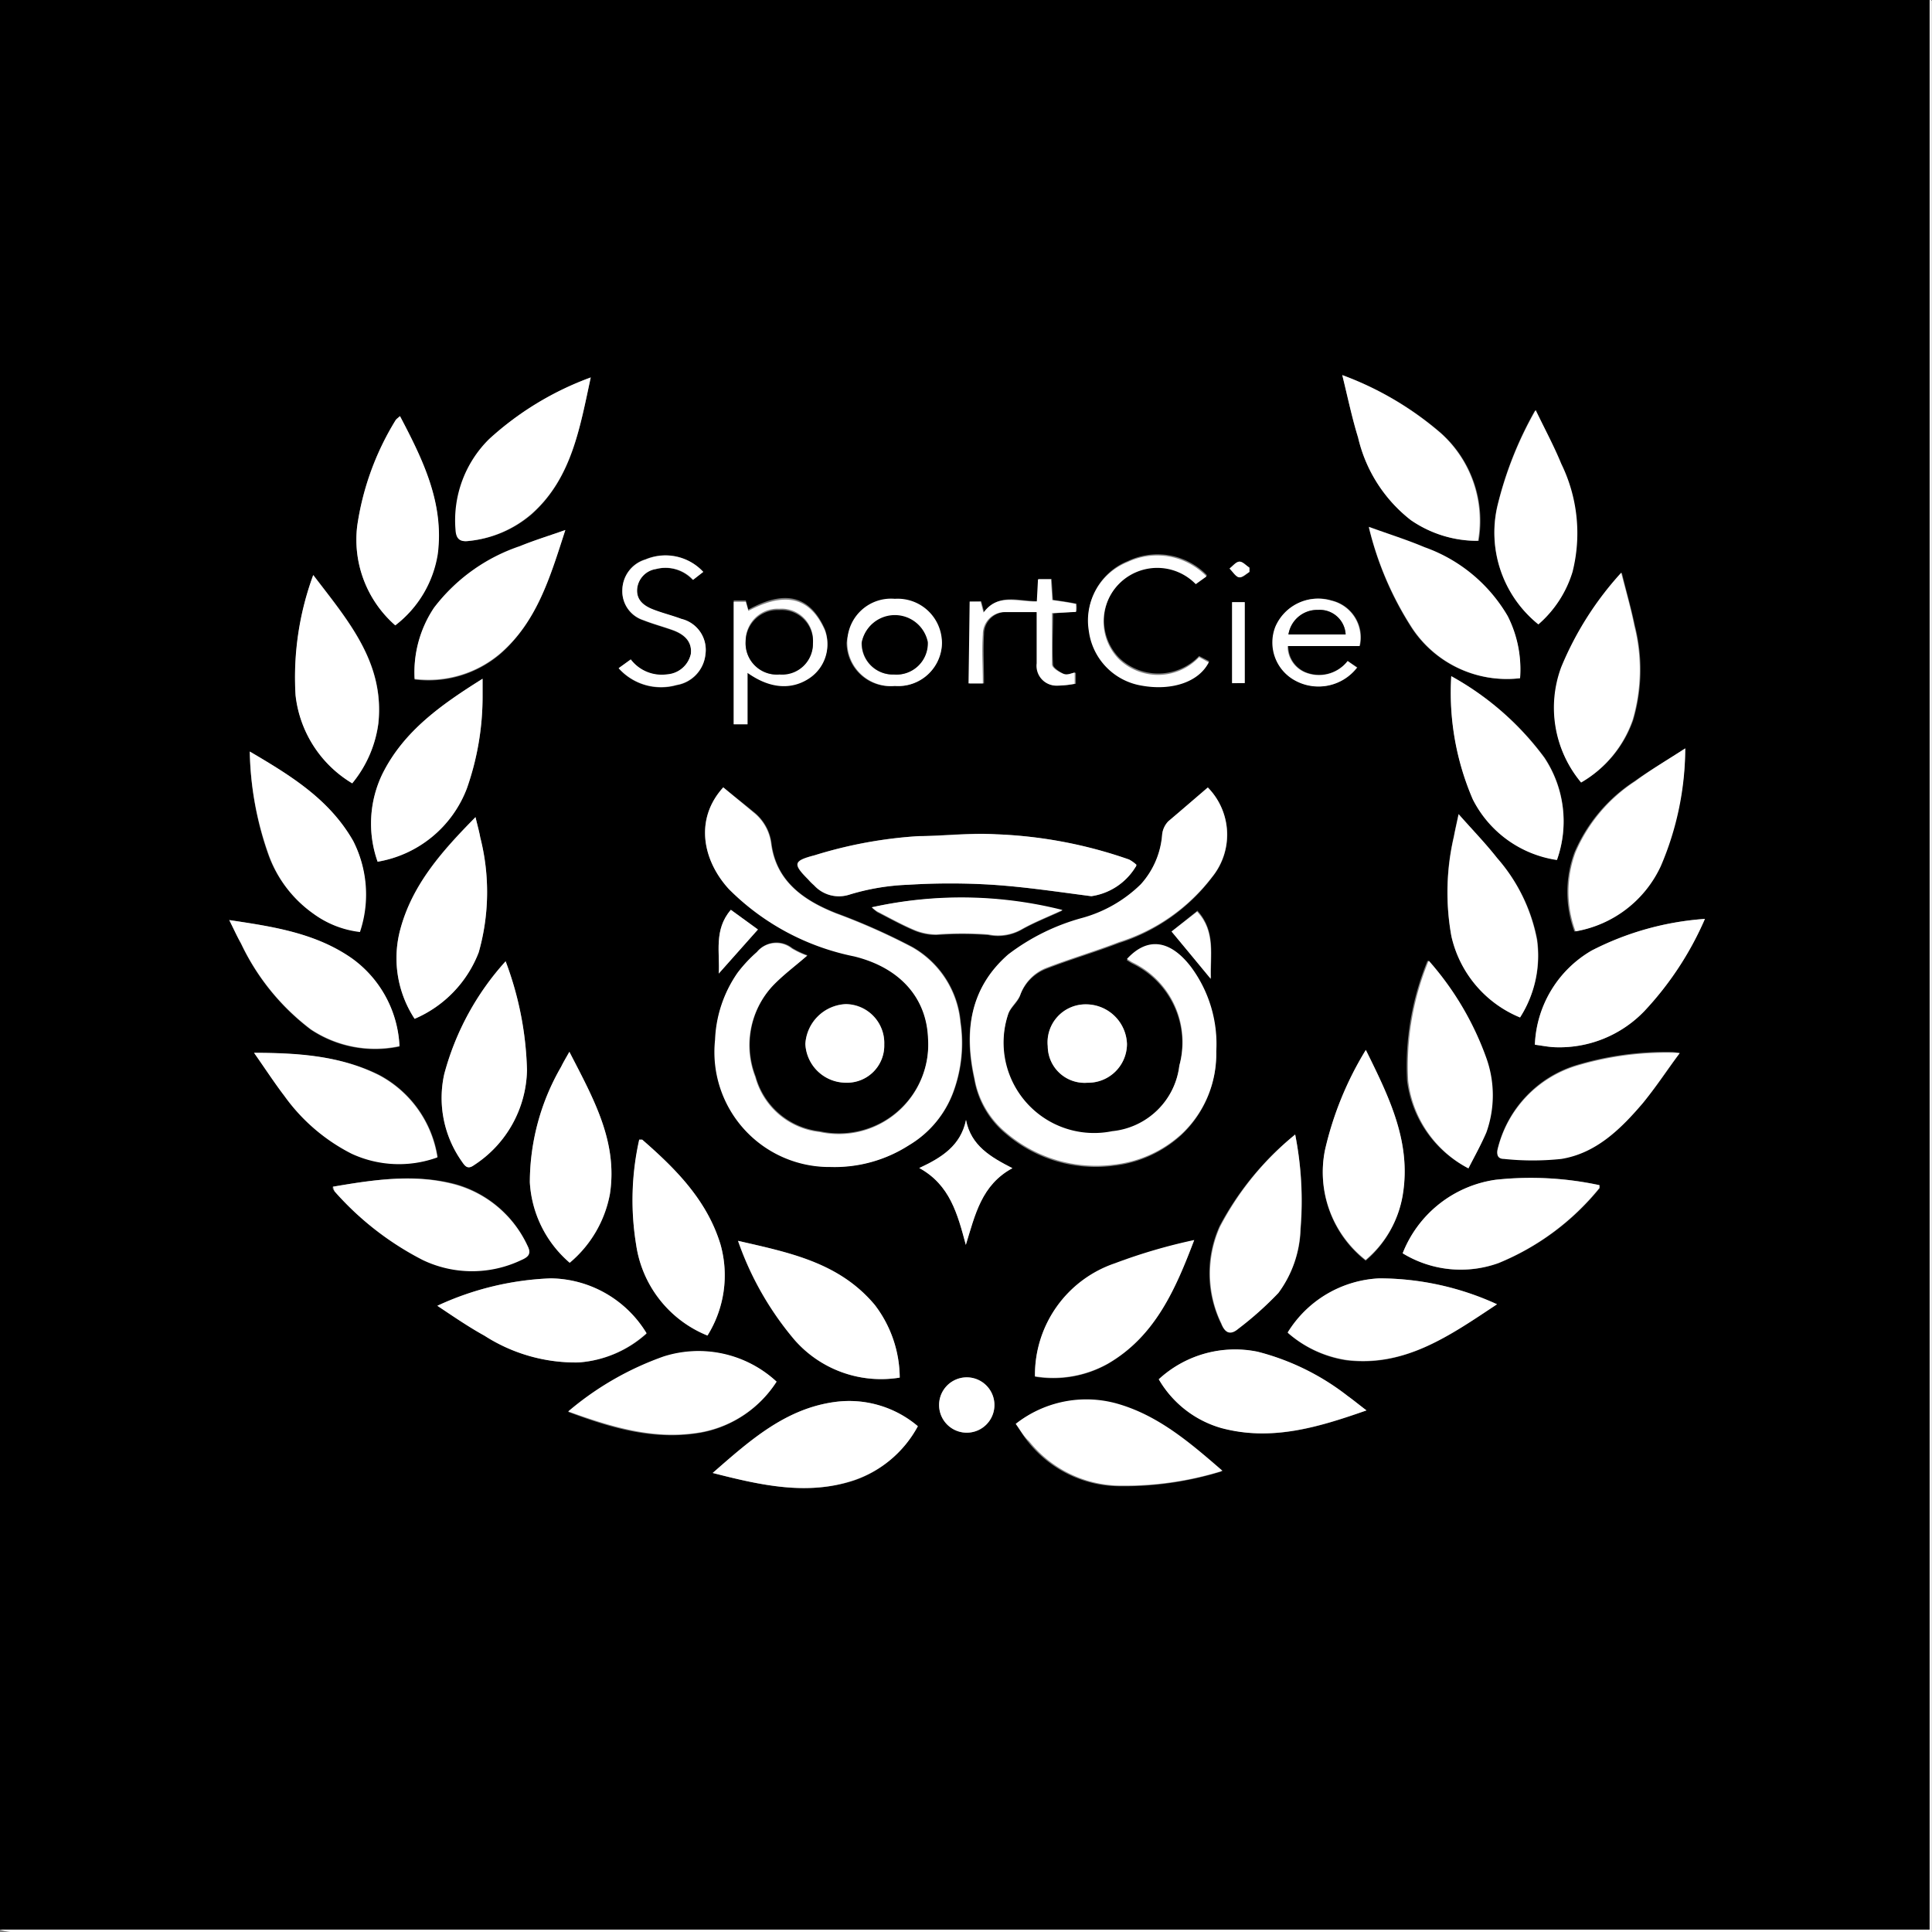 <svg xmlns="http://www.w3.org/2000/svg" viewBox="0 0 114.86 114.86"><rect x="0" y="0" width="114.86" height="114.86" fill="#808080" stroke="none"/><defs><style>.cls-1{fill:#fff;}</style></defs><title>Asset 1</title><g id="Layer_2" data-name="Layer 2"><g id="Layer_1-2" data-name="Layer 1"><path d="M0,114.72V0H114.72V114.72ZM43,46.81c-1.74,1.9-1.22,4.37.34,6a14.58,14.58,0,0,0,7.45,4c2.84.7,4.3,2.57,4.39,4.85a5.32,5.32,0,0,1-6.45,5.59A4.46,4.46,0,0,1,44.93,64a5.18,5.18,0,0,1,1-5.38c.63-.66,1.38-1.21,2.08-1.83a5.12,5.12,0,0,1-.91-.43A1.49,1.49,0,0,0,45,56.6a8.21,8.21,0,0,0-1.12,1.21,7.47,7.47,0,0,0-1.34,4,6.83,6.83,0,0,0,6.86,7.55,8.16,8.16,0,0,0,4.66-1.29,6.15,6.15,0,0,0,2.64-3.18,8.4,8.4,0,0,0,.42-4.12,5.71,5.71,0,0,0-2.88-4.48,37.65,37.65,0,0,0-4.5-2c-2-.78-3.58-1.92-3.87-4.15a2.82,2.82,0,0,0-1.07-1.88C44.22,47.78,43.62,47.32,43,46.81Zm28.8,0c-.79.69-1.59,1.37-2.36,2.08a1.29,1.29,0,0,0-.36.75,5,5,0,0,1-1.28,3,8,8,0,0,1-3.48,2,12.76,12.76,0,0,0-4.4,2.17c-2.29,2-2.62,4.57-2,7.36a5.37,5.37,0,0,0,1.88,3.24,8.24,8.24,0,0,0,6.46,1.89,7.13,7.13,0,0,0,3.95-1.8,6.53,6.53,0,0,0,2.08-4.93,7.69,7.69,0,0,0-1.49-5c-1.23-1.62-2.6-1.82-3.82-.49.11.07.22.15.34.21a5.24,5.24,0,0,1,2.78,6.11,4.47,4.47,0,0,1-4,3.92,5.38,5.38,0,0,1-6.17-7c.14-.4.54-.69.7-1.09a2.69,2.69,0,0,1,1.5-1.6c1.45-.57,2.94-1,4.39-1.56a11.16,11.16,0,0,0,5.54-3.91A4,4,0,0,0,71.81,46.82Zm-4.25,4.59a2.09,2.09,0,0,0-.44-.3,26.89,26.89,0,0,0-7.9-1.5c-1.53-.1-3.08.08-4.62.11a26.24,26.24,0,0,0-6.18,1.14c-1.27.33-1.29.51-.37,1.44a3.12,3.12,0,0,0,.34.34,2,2,0,0,0,2.06.57A13.61,13.61,0,0,1,54,52.6a40,40,0,0,1,5,0c2,.13,3.93.43,5.88.68a3.7,3.7,0,0,0,2.62-1.72S67.52,51.52,67.56,51.41Zm23.9-14.28a6.71,6.71,0,0,0,2-3.08,9.4,9.4,0,0,0-.67-6.45c-.43-1-1-2-1.52-3.19A21.84,21.84,0,0,0,89,30.15,7,7,0,0,0,91.46,37.12ZM79.8,22.3c.33,1.34.58,2.55.94,3.73a8.71,8.71,0,0,0,3.17,4.9,6.94,6.94,0,0,0,4,1.23,7,7,0,0,0-2.21-6.39A19,19,0,0,0,79.8,22.3Zm10.57,18a7,7,0,0,0-.73-3.62,9.33,9.33,0,0,0-4.95-4.1c-1-.45-2.12-.78-3.31-1.21a19.37,19.37,0,0,0,2.57,6A6.75,6.75,0,0,0,90.37,40.32Zm-4.09-.12a16,16,0,0,0,1.29,7.33,6.7,6.7,0,0,0,5,3.6,6.84,6.84,0,0,0-.75-6.08A17.19,17.19,0,0,0,86.28,40.2ZM94,46.52A6.91,6.91,0,0,0,97.1,42.8a10.6,10.6,0,0,0,.1-5.6c-.21-1-.5-2-.78-3.15a19.16,19.16,0,0,0-3.56,5.6A6.92,6.92,0,0,0,94,46.52Zm6.16-2c-1.08.7-2.06,1.26-3,1.93a9.51,9.51,0,0,0-3.56,4.23,6.76,6.76,0,0,0,0,4.7,6.85,6.85,0,0,0,5.07-3.88A17.83,17.83,0,0,0,100.19,44.49ZM23.78,24.74c-.12.11-.22.17-.27.25a16.5,16.5,0,0,0-2.27,6.25,6.76,6.76,0,0,0,2.26,5.93A6.64,6.64,0,0,0,26,32.93C26.41,29.91,25.15,27.34,23.78,24.74Zm-4,45.81c0,.11,0,.18.09.23a17.77,17.77,0,0,0,5.27,4.1,6.8,6.8,0,0,0,5.83,0c.38-.17.63-.35.39-.83a6.72,6.72,0,0,0-4.23-3.64C24.7,69.76,22.26,70.13,19.8,70.55ZM77,67.45A17.52,17.52,0,0,0,72.5,72.9a6.81,6.81,0,0,0,.08,5.77c.24.56.57.71,1,.31A19.68,19.68,0,0,0,76,76.87a6.71,6.71,0,0,0,1.33-3.8A20.34,20.34,0,0,0,77,67.45Zm13.39-7a6.81,6.81,0,0,0,1-4.6A10.24,10.24,0,0,0,89,51c-.69-.87-1.46-1.67-2.29-2.61-.12.57-.21.95-.28,1.33a14.61,14.61,0,0,0-.15,5.92A6.85,6.85,0,0,0,90.37,60.49ZM42.06,79.4A6.76,6.76,0,0,0,42.84,74c-.8-2.62-2.65-4.48-4.65-6.22,0,0-.09,0-.18,0A16.41,16.41,0,0,0,37.82,74,6.89,6.89,0,0,0,42.06,79.4Zm18.33,5.26c.26.38.47.74.73,1.06a7,7,0,0,0,5.5,2.64,19.5,19.5,0,0,0,6-.88c-2-1.73-3.85-3.33-6.29-4A6.77,6.77,0,0,0,60.39,84.65ZM26,77.63c1,.66,1.91,1.27,2.83,1.78A10,10,0,0,0,34.38,81a6.72,6.72,0,0,0,4.06-1.71A6.76,6.76,0,0,0,32.74,76,17.55,17.55,0,0,0,26,77.63ZM91.25,62.11c.46.06.84.14,1.23.15a7,7,0,0,0,5.29-2.16,19.12,19.12,0,0,0,3.59-5.47,17.34,17.34,0,0,0-6.73,1.88A6.78,6.78,0,0,0,91.25,62.11ZM83.39,74.51a6.62,6.62,0,0,0,5.72.58,15.08,15.08,0,0,0,6-4.46s0-.08,0-.17a19.4,19.4,0,0,0-6.18-.32A7,7,0,0,0,83.39,74.51ZM35.12,22.44a18.17,18.17,0,0,0-6,3.66,6.79,6.79,0,0,0-2,5.39c0,.53.24.75.78.67a6.74,6.74,0,0,0,3.75-1.62C34,28.4,34.47,25.45,35.12,22.44Zm7.25,65.13c2.86.73,5.6,1.36,8.4.45a6.79,6.79,0,0,0,3.79-3.23,6.31,6.31,0,0,0-4.94-1.44C46.69,83.75,44.59,85.63,42.37,87.57ZM30.06,57.15a16.2,16.2,0,0,0-3.65,6.71,6.54,6.54,0,0,0,1.06,5.21c.2.28.35.46.71.2a6.89,6.89,0,0,0,3.15-5.64A19.67,19.67,0,0,0,30.06,57.15Zm16.11,25a6.83,6.83,0,0,0-6.71-1.48,18,18,0,0,0-5.68,3.27c2.65,1,5.2,1.72,7.93,1.23A6.8,6.8,0,0,0,46.17,82.14ZM24.65,60.57a7.05,7.05,0,0,0,3.81-3.95,13.14,13.14,0,0,0,.09-6.84c-.07-.37-.17-.73-.28-1.2-2,2-3.74,4-4.46,6.63A6.57,6.57,0,0,0,24.65,60.57Zm-9.55,2c.68,1,1.21,1.78,1.82,2.55a11.09,11.09,0,0,0,4,3.44,6.7,6.7,0,0,0,5.1.22,6.68,6.68,0,0,0-3.48-4.88C20.27,62.78,17.81,62.62,15.1,62.59ZM87.3,69.46c.37-.75.78-1.42,1-2.14a6.58,6.58,0,0,0,0-4.41,17.74,17.74,0,0,0-3.43-5.8,16.48,16.48,0,0,0-1.22,7.14A6.78,6.78,0,0,0,87.3,69.46ZM20.94,46.57A7.06,7.06,0,0,0,22.5,43c.38-3.63-1.82-6.12-3.87-8.82a17.61,17.61,0,0,0-1.05,7.15A7,7,0,0,0,20.94,46.57ZM13.63,54.7c.27.54.47,1,.7,1.41a13.81,13.81,0,0,0,4.15,5.11,6.9,6.9,0,0,0,5.27,1A6.8,6.8,0,0,0,20.91,57C18.76,55.47,16.25,55.09,13.63,54.7Zm8.82-3.47a6.91,6.91,0,0,0,5.31-4.36,16.47,16.47,0,0,0,.93-5.43c0-.31,0-.61,0-1.08C26.22,41.91,24,43.47,22.74,46A6.78,6.78,0,0,0,22.45,51.23Zm11.4,11.31c-.22.39-.37.64-.49.89a13.74,13.74,0,0,0-1.86,6.87,6.81,6.81,0,0,0,2.37,4.78A7,7,0,0,0,36.26,71C36.74,67.85,35.26,65.28,33.85,62.53ZM53.49,81.9A7.18,7.18,0,0,0,52,77.58c-2.09-2.53-5.08-3.11-8.13-3.81a18.49,18.49,0,0,0,3.37,5.9A6.84,6.84,0,0,0,53.49,81.9ZM81.2,62.42a19.8,19.8,0,0,0-2.43,6,6.64,6.64,0,0,0,2.42,6.53A6.43,6.43,0,0,0,83.39,71C83.91,67.9,82.59,65.23,81.2,62.42ZM33.61,31.51c-1,.36-1.88.62-2.71,1a10.71,10.71,0,0,0-5.1,3.66,6.89,6.89,0,0,0-1.15,4.23,6.58,6.58,0,0,0,5.13-1.55C31.94,36.92,32.71,34.3,33.61,31.51Zm66.25,31.1a3.28,3.28,0,0,0-.41-.07,18.49,18.49,0,0,0-5.8.8,6.89,6.89,0,0,0-4.59,4.86c-.11.36,0,.63.35.65a16.19,16.19,0,0,0,3.42,0c2.08-.36,3.55-1.8,4.86-3.34C98.45,64.66,99.1,63.65,99.86,62.61ZM81.24,83.85c-.43-.33-.76-.6-1.11-.85a14.56,14.56,0,0,0-5.36-2.63A6.69,6.69,0,0,0,68.89,82a6.3,6.3,0,0,0,3.71,2.88C75.58,85.71,78.37,84.87,81.24,83.85Zm-19.71-2a6.64,6.64,0,0,0,4.31-.75c2.82-1.63,4-4.42,5.14-7.35a32.78,32.78,0,0,0-4.69,1.38A7,7,0,0,0,61.53,81.82ZM14.85,44.68a19.31,19.31,0,0,0,1.1,6.13,7.28,7.28,0,0,0,2.64,3.47,5.81,5.81,0,0,0,2.77,1.09A7,7,0,0,0,21,50C19.59,47.53,17.32,46.13,14.85,44.68ZM89,77.54A16.83,16.83,0,0,0,82,76a6.76,6.76,0,0,0-5.43,3.25,6.84,6.84,0,0,0,3.51,1.63C83.54,81.28,86.17,79.42,89,77.54ZM51.83,53.94a2.08,2.08,0,0,0,.32.29c.74.38,1.48.79,2.24,1.11a3.42,3.42,0,0,0,1.28.25,20.39,20.39,0,0,1,3.08,0,2.84,2.84,0,0,0,2-.32c.73-.41,1.52-.72,2.41-1.13A24.56,24.56,0,0,0,51.83,53.94ZM64.65,64.37A2.31,2.31,0,0,0,67,62.07a2.44,2.44,0,0,0-2.45-2.36,2.26,2.26,0,0,0-2.26,2.49A2.19,2.19,0,0,0,64.65,64.37ZM52.57,62.09a2.31,2.31,0,0,0-2.29-2.4,2.52,2.52,0,0,0-2.4,2.37,2.42,2.42,0,0,0,2.41,2.3A2.21,2.21,0,0,0,52.57,62.09ZM44.44,40c1.39.91,2.69,1,3.7.23a2.41,2.41,0,0,0,.9-2.83c-1-2.24-2.65-2.2-4.55-1.16l-.15-.54-.72,0v7.36l.82,0Zm26.85-1a3.36,3.36,0,0,1-4.75.11,3.19,3.19,0,1,1,4.58-4.45l.64-.46a4.1,4.1,0,0,0-4.7-.85,3.74,3.74,0,0,0-2.3,4.08,3.79,3.79,0,0,0,3.13,3.26c1.77.33,3.38-.22,4-1.38ZM57.43,66.58c-.31,1.52-1.44,2.23-2.78,2.86,1.83,1,2.28,2.75,2.77,4.57.55-1.81.93-3.59,2.77-4.56C58.9,68.8,57.73,68.13,57.43,66.58ZM41.81,34a3.06,3.06,0,0,0-3.44-.75A1.92,1.92,0,0,0,37,35.07a1.8,1.8,0,0,0,1.24,1.81c.58.23,1.18.39,1.77.6.79.29,1.14.77,1.06,1.42a1.56,1.56,0,0,1-1.42,1.21,2.31,2.31,0,0,1-2.15-.89l-.72.52a3.38,3.38,0,0,0,3.44,1,2.06,2.06,0,0,0,1.72-1.83,1.89,1.89,0,0,0-1.43-2.1c-.56-.21-1.14-.36-1.7-.57s-1-.55-.93-1.22A1.32,1.32,0,0,1,39,33.83a2.23,2.23,0,0,1,2.18.65Zm15.84,1.76v4.87l.85,0c0-1-.05-2,0-2.93a1.31,1.31,0,0,1,1.2-1.31c.63-.06,1.27,0,2,0,0,1.12,0,2.09,0,3.05a1.18,1.18,0,0,0,1.26,1.32,6,6,0,0,0,1-.11V40c-.26,0-.52.15-.7.07s-.64-.35-.65-.55c-.07-1,0-2,0-3.05L64,36.36a2.1,2.1,0,0,0,0-.47c-.46-.1-.92-.16-1.4-.23l-.08-1.24h-.77l-.07,1.32c-1.13,0-2.32-.5-3.17.66l-.17-.65ZM80.12,39.3a2.16,2.16,0,0,1-2.53.65,1.68,1.68,0,0,1-1-1.55h4.26a2.25,2.25,0,0,0-1.67-2.7,2.76,2.76,0,0,0-3.33,1.55,2.57,2.57,0,0,0,1.12,3.17,2.89,2.89,0,0,0,3.73-.74ZM53.2,40.78A2.6,2.6,0,0,0,56,38.22a2.85,2.85,0,0,0-5.67,0A2.59,2.59,0,0,0,53.2,40.78Zm5.92,42.75a1.64,1.64,0,0,0-3.29,0,1.64,1.64,0,1,0,3.29,0ZM69.65,55.38,72,58.14c-.06-1.3.31-2.77-.81-4Zm-26.92,2.5,2.33-2.62-1.61-1.17C42.42,55.28,42.81,56.66,42.73,57.88ZM74,40.61V35.8h-.75v4.82ZM74.28,34v-.25c-.2-.13-.41-.37-.6-.36s-.39.26-.58.41c.18.19.34.47.55.52S74.07,34.16,74.28,34Z"/><path class="cls-1" d="M0,114.72H114.72V0s.13,0,.13.07c0,.18,0,.37,0,.55V114.86H.62A3,3,0,0,1,0,114.72Z"/><path class="cls-1" d="M43,46.81c.61.51,1.21,1,1.77,1.47a2.82,2.82,0,0,1,1.07,1.88c.29,2.22,1.91,3.37,3.87,4.15a37.65,37.65,0,0,1,4.5,2,5.71,5.71,0,0,1,2.88,4.48,8.4,8.4,0,0,1-.42,4.12,6.15,6.15,0,0,1-2.64,3.18,8.16,8.16,0,0,1-4.66,1.29,6.83,6.83,0,0,1-6.86-7.55,7.47,7.47,0,0,1,1.34-4A8.21,8.21,0,0,1,45,56.6a1.49,1.49,0,0,1,2.07-.21,5.12,5.12,0,0,0,.91.43c-.7.61-1.45,1.16-2.08,1.83a5.18,5.18,0,0,0-1,5.38,4.46,4.46,0,0,0,3.82,3.27,5.32,5.32,0,0,0,6.45-5.59c-.09-2.28-1.55-4.15-4.39-4.85a14.58,14.58,0,0,1-7.45-4C41.79,51.18,41.27,48.71,43,46.81Z"/><path class="cls-1" d="M71.81,46.82a4,4,0,0,1,.26,5.3A11.16,11.16,0,0,1,66.54,56c-1.45.56-2.95,1-4.39,1.56a2.69,2.69,0,0,0-1.5,1.6c-.16.39-.56.69-.7,1.09a5.38,5.38,0,0,0,6.17,7,4.47,4.47,0,0,0,4-3.92,5.24,5.24,0,0,0-2.78-6.11c-.12-.06-.22-.14-.34-.21,1.22-1.33,2.58-1.14,3.82.49a7.69,7.69,0,0,1,1.49,5,6.53,6.53,0,0,1-2.08,4.93,7.13,7.13,0,0,1-3.95,1.8,8.24,8.24,0,0,1-6.46-1.89,5.37,5.37,0,0,1-1.88-3.24c-.62-2.79-.29-5.36,2-7.36a12.76,12.76,0,0,1,4.4-2.17,8,8,0,0,0,3.48-2,5,5,0,0,0,1.28-3,1.29,1.29,0,0,1,.36-.75C70.22,48.18,71,47.51,71.81,46.82Z"/><path class="cls-1" d="M67.56,51.41c0,.11-.05.13-.06.15a3.7,3.7,0,0,1-2.62,1.72c-2-.26-3.92-.55-5.88-.68a40,40,0,0,0-5,0,13.61,13.61,0,0,0-3.54.6,2,2,0,0,1-2.06-.57,3.12,3.12,0,0,1-.34-.34c-.92-.92-.9-1.11.37-1.44a26.24,26.24,0,0,1,6.18-1.14c1.54,0,3.09-.2,4.62-.11a26.89,26.89,0,0,1,7.9,1.5A2.09,2.09,0,0,1,67.56,51.41Z"/><path class="cls-1" d="M91.46,37.12a7,7,0,0,1-2.44-7,21.84,21.84,0,0,1,2.28-5.74c.55,1.14,1.09,2.14,1.52,3.19A9.4,9.4,0,0,1,93.49,34,6.71,6.71,0,0,1,91.46,37.12Z"/><path class="cls-1" d="M79.8,22.3a19,19,0,0,1,5.86,3.46,7,7,0,0,1,2.21,6.39,6.94,6.94,0,0,1-4-1.23A8.71,8.71,0,0,1,80.74,26C80.38,24.85,80.13,23.64,79.8,22.3Z"/><path class="cls-1" d="M90.37,40.32a6.75,6.75,0,0,1-6.42-3,19.37,19.37,0,0,1-2.57-6c1.18.43,2.27.77,3.31,1.21a9.33,9.33,0,0,1,4.95,4.1A7,7,0,0,1,90.37,40.32Z"/><path class="cls-1" d="M86.28,40.2a17.19,17.19,0,0,1,5.53,4.85,6.84,6.84,0,0,1,.75,6.08,6.7,6.7,0,0,1-5-3.6A16,16,0,0,1,86.28,40.2Z"/><path class="cls-1" d="M94,46.52a6.92,6.92,0,0,1-1.18-6.87,19.16,19.16,0,0,1,3.56-5.6c.29,1.13.58,2.13.78,3.15a10.6,10.6,0,0,1-.1,5.6A6.91,6.91,0,0,1,94,46.52Z"/><path class="cls-1" d="M100.19,44.49a17.83,17.83,0,0,1-1.45,7,6.85,6.85,0,0,1-5.07,3.88,6.76,6.76,0,0,1,0-4.7,9.51,9.51,0,0,1,3.56-4.23C98.14,45.76,99.11,45.19,100.19,44.49Z"/><path class="cls-1" d="M23.78,24.74c1.37,2.61,2.63,5.17,2.25,8.19a6.64,6.64,0,0,1-2.53,4.25,6.76,6.76,0,0,1-2.26-5.93A16.5,16.5,0,0,1,23.51,25C23.56,24.91,23.66,24.85,23.78,24.74Z"/><path class="cls-1" d="M19.8,70.55c2.46-.42,4.9-.79,7.34-.1a6.72,6.72,0,0,1,4.23,3.64c.25.48,0,.66-.39.83a6.8,6.8,0,0,1-5.83,0,17.77,17.77,0,0,1-5.27-4.1S19.84,70.66,19.8,70.55Z"/><path class="cls-1" d="M77,67.45a20.34,20.34,0,0,1,.31,5.61A6.71,6.71,0,0,1,76,76.87,19.68,19.68,0,0,1,73.62,79c-.47.4-.8.25-1-.31a6.81,6.81,0,0,1-.08-5.77A17.52,17.52,0,0,1,77,67.45Z"/><path class="cls-1" d="M90.37,60.49a6.85,6.85,0,0,1-4.08-4.83,14.61,14.61,0,0,1,.15-5.92c.07-.38.16-.76.28-1.33.83.94,1.61,1.74,2.29,2.61a10.24,10.24,0,0,1,2.36,4.86A6.81,6.81,0,0,1,90.37,60.49Z"/><path class="cls-1" d="M42.06,79.4A6.89,6.89,0,0,1,37.82,74,16.41,16.41,0,0,1,38,67.75c.09,0,.16,0,.18,0,2,1.74,3.85,3.6,4.65,6.22A6.76,6.76,0,0,1,42.06,79.4Z"/><path class="cls-1" d="M60.39,84.65a6.77,6.77,0,0,1,6-1.21c2.45.69,4.33,2.3,6.29,4a19.5,19.5,0,0,1-6,.88,7,7,0,0,1-5.5-2.64C60.86,85.4,60.65,85,60.39,84.65Z"/><path class="cls-1" d="M26,77.63A17.55,17.55,0,0,1,32.74,76a6.76,6.76,0,0,1,5.7,3.26A6.72,6.72,0,0,1,34.38,81a10,10,0,0,1-5.58-1.59C27.89,78.91,27,78.3,26,77.63Z"/><path class="cls-1" d="M91.25,62.11a6.78,6.78,0,0,1,3.38-5.6,17.34,17.34,0,0,1,6.73-1.88,19.12,19.12,0,0,1-3.59,5.47,7,7,0,0,1-5.29,2.16C92.09,62.25,91.71,62.17,91.25,62.11Z"/><path class="cls-1" d="M83.39,74.51a7,7,0,0,1,5.51-4.37,19.4,19.4,0,0,1,6.18.32c0,.09,0,.15,0,.17a15.08,15.08,0,0,1-6,4.46A6.62,6.62,0,0,1,83.39,74.51Z"/><path class="cls-1" d="M35.12,22.44c-.65,3-1.14,6-3.51,8.1a6.74,6.74,0,0,1-3.75,1.62c-.54.07-.75-.14-.78-.67a6.79,6.79,0,0,1,2-5.39A18.17,18.17,0,0,1,35.12,22.44Z"/><path class="cls-1" d="M42.37,87.57c2.22-1.94,4.32-3.82,7.26-4.22a6.31,6.31,0,0,1,4.94,1.44A6.79,6.79,0,0,1,50.77,88C48,88.93,45.23,88.3,42.37,87.57Z"/><path class="cls-1" d="M30.06,57.15a19.67,19.67,0,0,1,1.27,6.48,6.89,6.89,0,0,1-3.15,5.64c-.36.26-.52.09-.71-.2a6.54,6.54,0,0,1-1.06-5.21A16.2,16.2,0,0,1,30.06,57.15Z"/><path class="cls-1" d="M46.17,82.14a6.8,6.8,0,0,1-4.46,3c-2.74.49-5.28-.28-7.93-1.23a18,18,0,0,1,5.68-3.27A6.83,6.83,0,0,1,46.17,82.14Z"/><path class="cls-1" d="M24.65,60.57a6.57,6.57,0,0,1-.84-5.36c.72-2.65,2.49-4.62,4.46-6.63.11.48.22.84.28,1.2a13.14,13.14,0,0,1-.09,6.84A7.05,7.05,0,0,1,24.65,60.57Z"/><path class="cls-1" d="M15.1,62.59c2.71,0,5.17.19,7.44,1.34A6.68,6.68,0,0,1,26,68.81a6.7,6.7,0,0,1-5.1-.22,11.09,11.09,0,0,1-4-3.44C16.31,64.38,15.78,63.55,15.1,62.59Z"/><path class="cls-1" d="M87.3,69.46a6.78,6.78,0,0,1-3.58-5.21,16.48,16.48,0,0,1,1.22-7.14,17.74,17.74,0,0,1,3.43,5.8,6.58,6.58,0,0,1,0,4.41C88.08,68,87.68,68.72,87.3,69.46Z"/><path class="cls-1" d="M20.94,46.57a7,7,0,0,1-3.37-5.23,17.61,17.61,0,0,1,1.05-7.15c2.06,2.7,4.25,5.19,3.87,8.82A7.06,7.06,0,0,1,20.94,46.57Z"/><path class="cls-1" d="M13.63,54.7c2.62.39,5.14.77,7.29,2.27a6.8,6.8,0,0,1,2.83,5.22,6.9,6.9,0,0,1-5.27-1,13.81,13.81,0,0,1-4.15-5.11C14.1,55.68,13.9,55.24,13.63,54.7Z"/><path class="cls-1" d="M22.45,51.23A6.78,6.78,0,0,1,22.74,46c1.27-2.54,3.48-4.1,5.95-5.65,0,.47,0,.78,0,1.08a16.47,16.47,0,0,1-.93,5.43A6.91,6.91,0,0,1,22.45,51.23Z"/><path class="cls-1" d="M33.85,62.53c1.41,2.75,2.89,5.32,2.41,8.45a7,7,0,0,1-2.39,4.09,6.81,6.81,0,0,1-2.37-4.78,13.74,13.74,0,0,1,1.86-6.87C33.48,63.17,33.63,62.92,33.85,62.53Z"/><path class="cls-1" d="M53.49,81.9a6.84,6.84,0,0,1-6.24-2.23,18.49,18.49,0,0,1-3.37-5.9c3.05.7,6,1.28,8.13,3.81A7.18,7.18,0,0,1,53.49,81.9Z"/><path class="cls-1" d="M81.2,62.42c1.39,2.81,2.71,5.48,2.2,8.61a6.43,6.43,0,0,1-2.21,3.87,6.64,6.64,0,0,1-2.42-6.53A19.8,19.8,0,0,1,81.2,62.42Z"/><path class="cls-1" d="M33.61,31.51c-.9,2.78-1.67,5.41-3.83,7.3a6.58,6.58,0,0,1-5.13,1.55,6.89,6.89,0,0,1,1.15-4.23,10.71,10.71,0,0,1,5.1-3.66C31.73,32.13,32.59,31.87,33.61,31.51Z"/><path class="cls-1" d="M99.86,62.61c-.76,1-1.4,2-2.17,2.95-1.31,1.54-2.78,3-4.86,3.34a16.19,16.19,0,0,1-3.42,0c-.39,0-.46-.28-.35-.65a6.89,6.89,0,0,1,4.59-4.86,18.49,18.49,0,0,1,5.8-.8A3.28,3.28,0,0,1,99.86,62.61Z"/><path class="cls-1" d="M81.24,83.85c-2.87,1-5.66,1.85-8.64,1.05A6.3,6.3,0,0,1,68.89,82a6.69,6.69,0,0,1,5.88-1.64A14.56,14.56,0,0,1,80.13,83C80.48,83.25,80.81,83.53,81.24,83.85Z"/><path class="cls-1" d="M61.53,81.82a7,7,0,0,1,4.76-6.72A32.78,32.78,0,0,1,71,73.72c-1.11,2.93-2.32,5.72-5.14,7.35A6.64,6.64,0,0,1,61.53,81.82Z"/><path class="cls-1" d="M14.85,44.68C17.32,46.13,19.59,47.53,21,50a7,7,0,0,1,.4,5.41,5.81,5.81,0,0,1-2.77-1.09,7.28,7.28,0,0,1-2.64-3.47A19.31,19.31,0,0,1,14.85,44.68Z"/><path class="cls-1" d="M89,77.54c-2.83,1.88-5.46,3.73-8.94,3.31a6.84,6.84,0,0,1-3.51-1.63A6.76,6.76,0,0,1,82,76,16.83,16.83,0,0,1,89,77.54Z"/><path class="cls-1" d="M51.83,53.94a24.56,24.56,0,0,1,11.34.16c-.89.41-1.68.72-2.41,1.13a2.84,2.84,0,0,1-2,.32,20.39,20.39,0,0,0-3.08,0,3.42,3.42,0,0,1-1.28-.25c-.77-.32-1.5-.73-2.24-1.11A2.08,2.08,0,0,1,51.83,53.94Z"/><path class="cls-1" d="M64.65,64.37a2.19,2.19,0,0,1-2.36-2.17,2.26,2.26,0,0,1,2.26-2.49A2.44,2.44,0,0,1,67,62.07,2.31,2.31,0,0,1,64.65,64.37Z"/><path class="cls-1" d="M52.57,62.09a2.21,2.21,0,0,1-2.28,2.28,2.42,2.42,0,0,1-2.41-2.3,2.52,2.52,0,0,1,2.4-2.37A2.31,2.31,0,0,1,52.57,62.09Z"/><path class="cls-1" d="M44.44,40v3.06l-.82,0V35.78l.72,0,.15.54c1.9-1,3.56-1.08,4.55,1.16a2.41,2.41,0,0,1-.9,2.83C47.13,41,45.83,41,44.44,40Zm1.89.06a1.83,1.83,0,0,0,2-1.87,1.87,1.87,0,0,0-2-2,1.9,1.9,0,0,0-2,1.9A1.86,1.86,0,0,0,46.33,40.1Z"/><path class="cls-1" d="M71.29,39.07l.57.31c-.58,1.16-2.19,1.71-4,1.38a3.79,3.79,0,0,1-3.13-3.26,3.74,3.74,0,0,1,2.3-4.08,4.1,4.1,0,0,1,4.7.85l-.64.46a3.19,3.19,0,1,0-4.58,4.45A3.36,3.36,0,0,0,71.29,39.07Z"/><path class="cls-1" d="M57.43,66.58c.3,1.54,1.48,2.21,2.76,2.87-1.84,1-2.21,2.76-2.77,4.56-.49-1.82-.94-3.57-2.77-4.57C56,68.82,57.12,68.1,57.43,66.58Z"/><path class="cls-1" d="M41.81,34l-.6.47A2.23,2.23,0,0,0,39,33.83,1.32,1.32,0,0,0,37.88,35c-.05.66.38,1,.93,1.22s1.14.36,1.7.57a1.89,1.89,0,0,1,1.43,2.1,2.06,2.06,0,0,1-1.72,1.83,3.38,3.38,0,0,1-3.44-1l.72-.52a2.31,2.31,0,0,0,2.15.89,1.56,1.56,0,0,0,1.42-1.21c.08-.65-.27-1.13-1.06-1.42-.58-.21-1.19-.37-1.77-.6A1.8,1.8,0,0,1,37,35.07a1.92,1.92,0,0,1,1.37-1.8A3.06,3.06,0,0,1,41.81,34Z"/><path class="cls-1" d="M57.65,35.77l.65,0,.17.65c.85-1.16,2-.63,3.17-.66l.07-1.32h.77l.08,1.24c.48.07.94.13,1.4.23a2.1,2.1,0,0,1,0,.47l-1.42.07c0,1,0,2.05,0,3.05,0,.2.39.44.65.55s.44,0,.7-.07v.67a6,6,0,0,1-1,.11,1.18,1.18,0,0,1-1.26-1.32c0-1,0-1.93,0-3.05-.69,0-1.33,0-2,0a1.31,1.31,0,0,0-1.2,1.31c-.07,1,0,1.93,0,2.93l-.85,0Z"/><path class="cls-1" d="M80.12,39.3l.55.39a2.89,2.89,0,0,1-3.73.74,2.57,2.57,0,0,1-1.12-3.17,2.76,2.76,0,0,1,3.33-1.55,2.25,2.25,0,0,1,1.67,2.7H76.55a1.68,1.68,0,0,0,1,1.55A2.16,2.16,0,0,0,80.12,39.3ZM76.6,37.72H80a1.54,1.54,0,0,0-1.65-1.46A1.73,1.73,0,0,0,76.6,37.72Z"/><path class="cls-1" d="M53.2,40.78a2.6,2.6,0,1,1,0-5.18A2.63,2.63,0,0,1,56,38.22,2.6,2.6,0,0,1,53.2,40.78Zm-.06-.68a1.86,1.86,0,0,0,2-1.88,2,2,0,0,0-3.92,0A1.85,1.85,0,0,0,53.15,40.1Z"/><path class="cls-1" d="M59.12,83.53a1.64,1.64,0,1,1-3.29,0,1.64,1.64,0,0,1,3.29,0Z"/><path class="cls-1" d="M69.65,55.38l1.52-1.18c1.12,1.18.75,2.65.81,4Z"/><path class="cls-1" d="M42.73,57.88c.08-1.21-.31-2.6.72-3.79l1.61,1.17Z"/><path class="cls-1" d="M74,40.61h-.75V35.8H74Z"/><path class="cls-1" d="M74.28,34c-.21.12-.45.36-.63.32s-.37-.34-.55-.52c.19-.15.38-.4.58-.41s.4.23.6.36Z"/><path d="M46.33,40.1a1.86,1.86,0,0,1-2-1.93,1.9,1.9,0,0,1,2-1.9,1.87,1.87,0,0,1,2,2A1.83,1.83,0,0,1,46.33,40.1Z"/><path d="M76.6,37.72a1.73,1.73,0,0,1,1.76-1.46A1.54,1.54,0,0,1,80,37.72Z"/><path d="M53.15,40.1a1.85,1.85,0,0,1-1.91-1.93,2,2,0,0,1,3.92,0A1.86,1.86,0,0,1,53.15,40.1Z"/></g></g></svg>